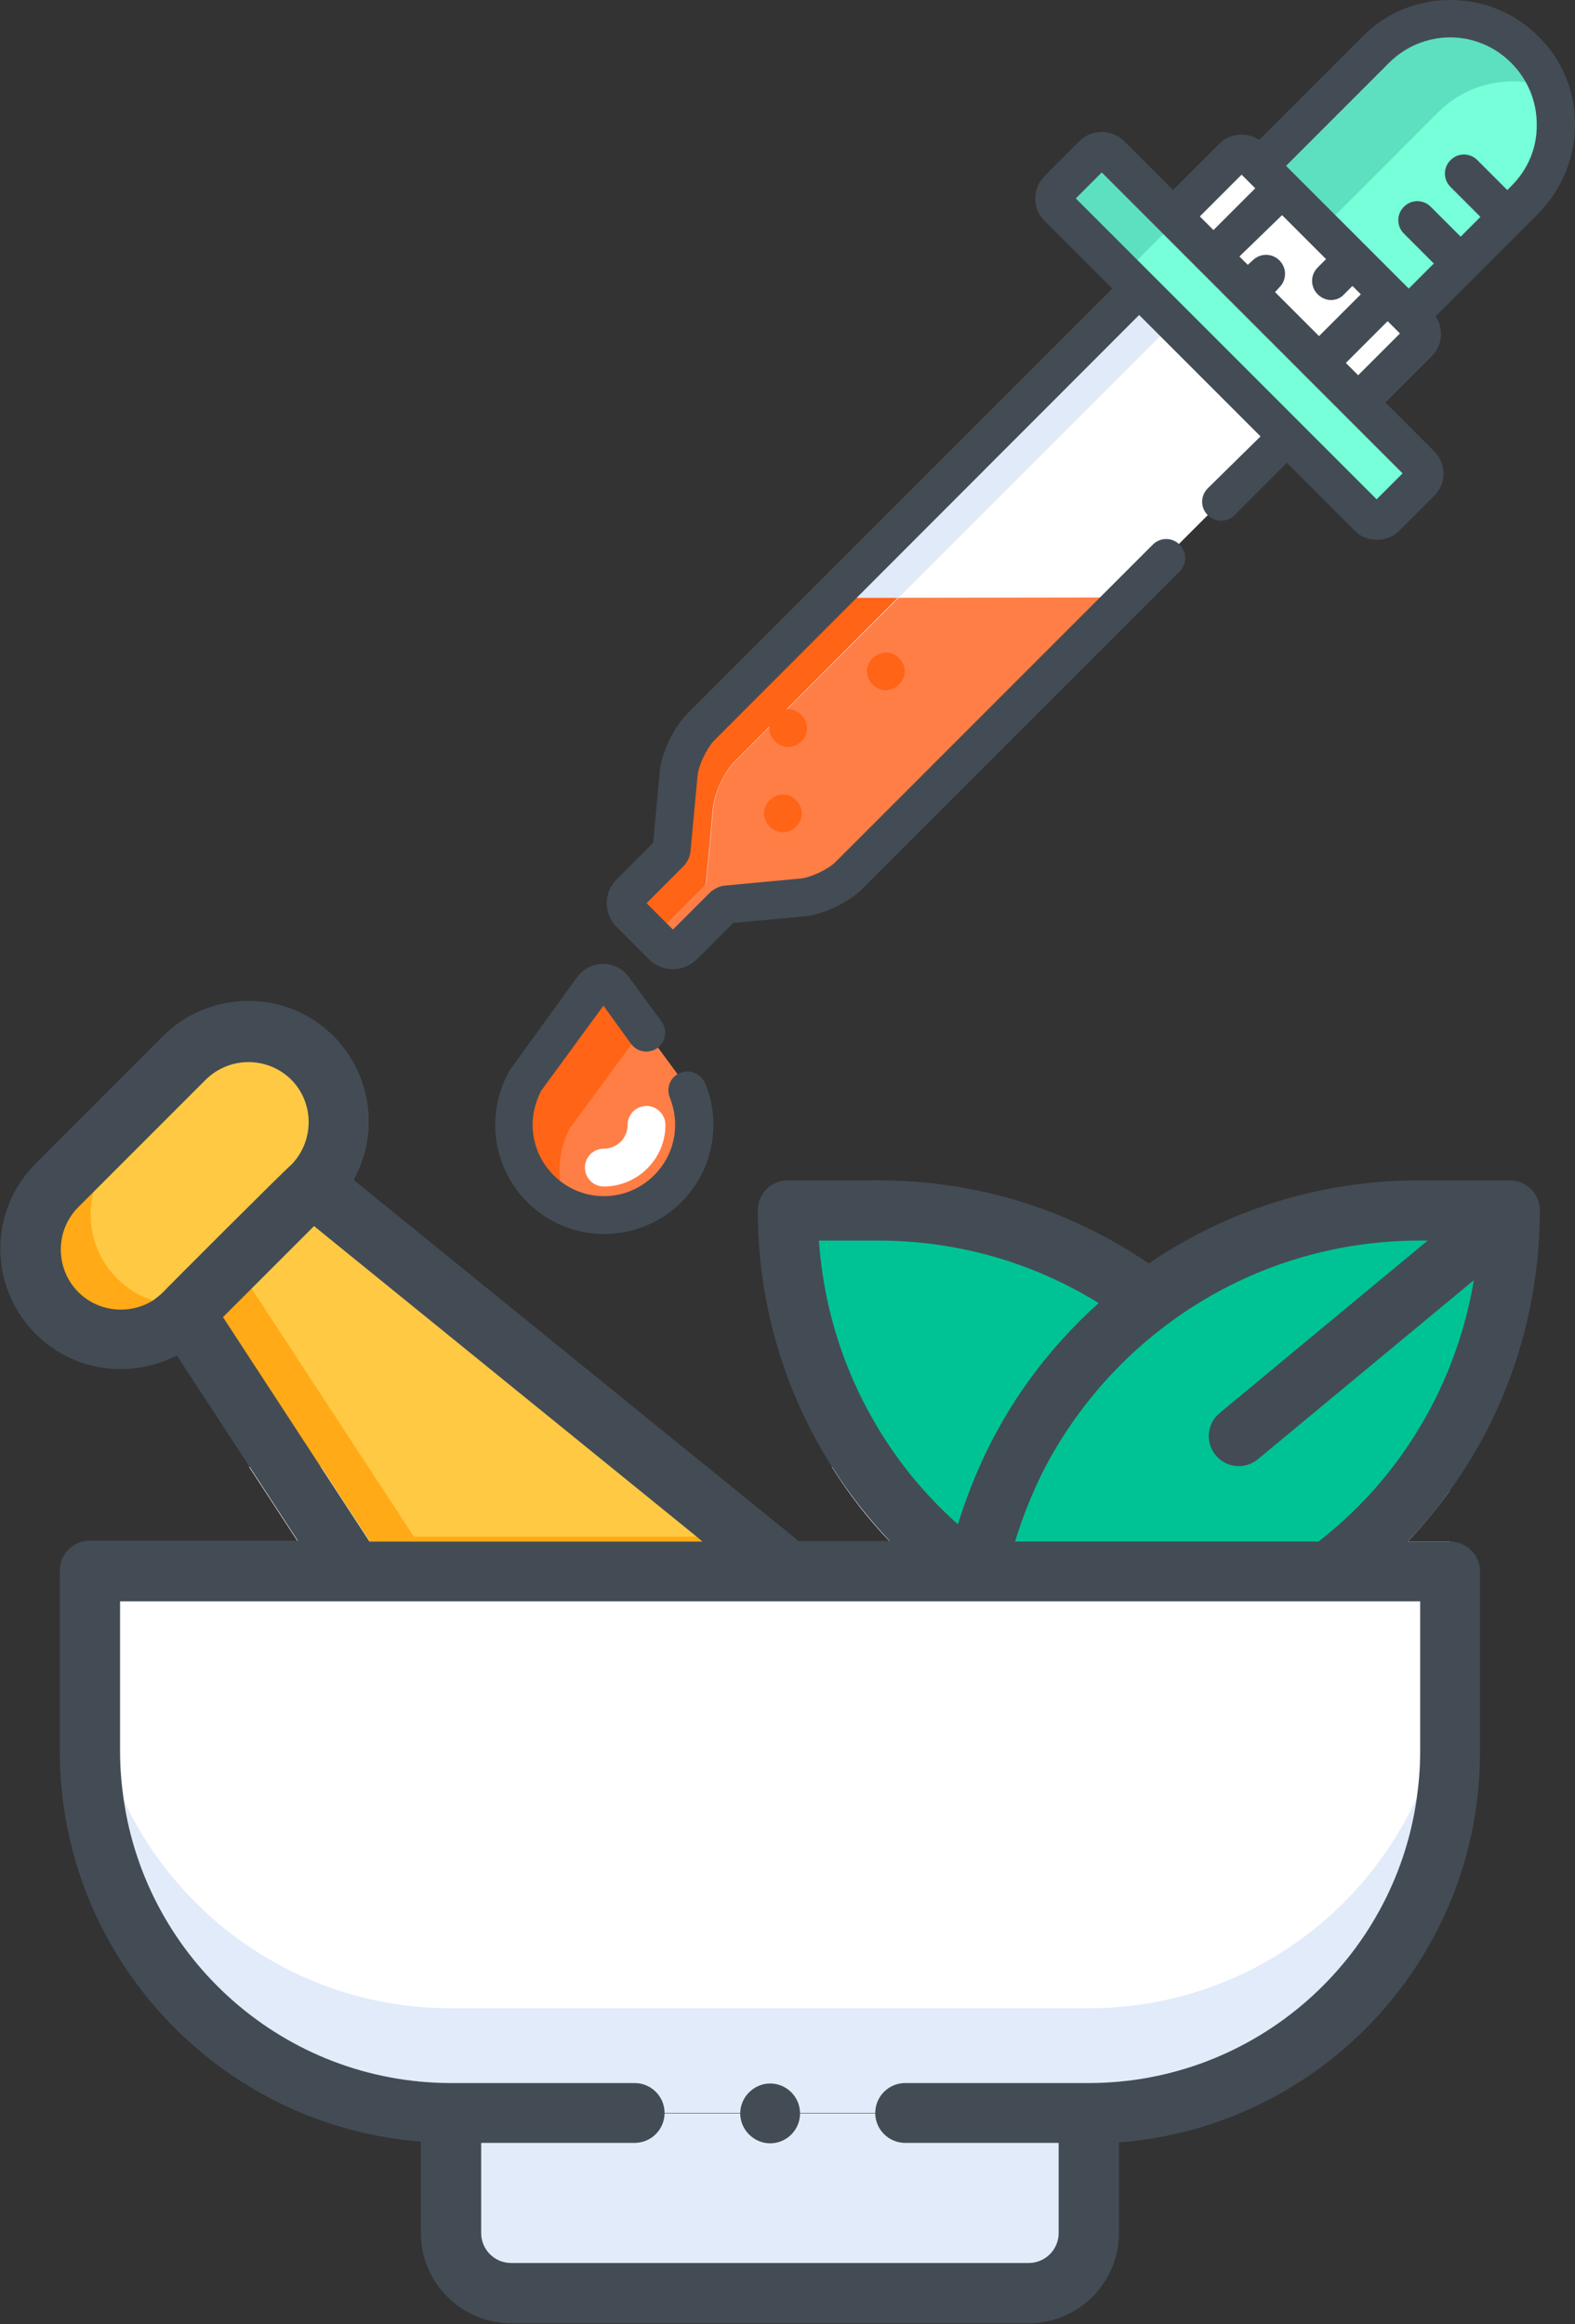 <?xml version="1.0" encoding="utf-8"?>
<!-- Generator: Adobe Illustrator 22.0.1, SVG Export Plug-In . SVG Version: 6.00 Build 0)  -->
<svg version="1.1" id="Layer_1" xmlns="http://www.w3.org/2000/svg" xmlns:xlink="http://www.w3.org/1999/xlink" x="0px" y="0px"
	 viewBox="0 0 358.1 528.3" style="enable-background:new 0 0 358.1 528.3;" xml:space="preserve">
<rect x="0" y="0" width="358.1" height="528.3" fill="#333333" stroke="none"/>
<style type="text/css">
	.st0{clip-path:url(#SVGID_2_);fill:#FFAA16;}
	.st1{clip-path:url(#SVGID_2_);fill:#FFC943;}
	.st2{clip-path:url(#SVGID_2_);fill:#E2EBF9;}
	.st3{clip-path:url(#SVGID_2_);fill:#FFFFFF;}
	.st4{clip-path:url(#SVGID_2_);fill:#00C395;}
	.st5{clip-path:url(#SVGID_2_);fill:#434C54;}
	.st6{clip-path:url(#SVGID_2_);fill:#FF7E45;}
	.st7{clip-path:url(#SVGID_2_);fill:#E1EAF8;}
	.st8{clip-path:url(#SVGID_2_);fill:#FFC843;}
	.st9{clip-path:url(#SVGID_2_);fill:#FF6417;}
	.st10{clip-path:url(#SVGID_2_);fill:#76FFD9;}
	.st11{clip-path:url(#SVGID_2_);fill:#5DE0BF;}
</style>
<g>
	<defs>
		<rect id="SVGID_1_" width="358.1" height="528.3"/>
	</defs>
	<clipPath id="SVGID_2_">
		<use xlink:href="#SVGID_1_"  style="overflow:visible;"/>
	</clipPath>
	<path class="st0" d="M70.9,240.4c8,8,8,21,0,29l-29,29c-8,8-21,8-29,0c-8-8-8-21,0-29l29-29C49.9,232.4,62.9,232.4,70.9,240.4"/>
	<polygon class="st0" points="179,357.2 80.3,357.2 41.9,298.5 70.9,269.5 	"/>
	<path class="st1" d="M82.2,264l-26.6,26.6c-5.7,5.7-13.8,7.3-20.9,5c-3-1-5.7-2.6-8.1-5c-5.4-5.4-7.1-13-5.3-19.9
		c0.9-3.4,2.7-6.5,5.3-9.2l29-29c1.9-1.9,4.1-3.4,6.4-4.3c5,1,9.8,3.5,13.7,7.4C83.4,243.3,85.6,254.4,82.2,264"/>
	<path class="st1" d="M180.1,349.3h-86l-36.9-56.4l-1.5-2.3L82.2,264c-0.5,1.5-1.2,2.9-1.9,4.3L180.1,349.3z"/>
	<path class="st2" d="M247.5,480.4v27.4c0,7.6-6.1,13.7-13.7,13.7H116.2c-7.6,0-13.7-6.1-13.7-13.7v-27.4H247.5z"/>
	<path class="st2" d="M329.6,357.2v41c0,45.3-36.8,82.1-82.1,82.1h-145c-45.3,0-82.1-36.8-82.1-82.1v-41H329.6z"/>
	<path class="st3" d="M329.6,338.9c-2.9,4-6.1,7.9-9.5,11.5h9.5v24c0,12.3-2.7,24-7.6,34.5c-13,28.1-41.5,47.6-74.5,47.6h-145
		c-33,0-61.5-19.5-74.5-47.6c-4.9-10.5-7.6-22.2-7.6-34.5v-24h47.3l-11.1-17h16.4l11.1,17h75.7l-1.3-1.1l-19.6-15.9h21.7l19.6,15.9
		l1.3,1.1h20.8c-5-5.2-9.4-10.9-13.2-17h140.6L329.6,338.9L329.6,338.9z"/>
	<path class="st4" d="M322.8,275.1c-23.1,0-44.4,7.6-61.6,20.5c-17.1-12.9-38.5-20.5-61.6-20.5h-20.5c0,33.6,16.1,63.4,41,82.1h82.1
		c24.9-18.7,41-48.5,41-82.1H322.8z"/>
	<path class="st5" d="M329.6,350.4h-9.5c3.4-3.6,6.6-7.4,9.5-11.5c13-18,20.5-40,20.5-63.8c0-3.8-3.1-6.8-6.8-6.8h-20.5
		c-22.2,0-43.4,6.5-61.6,18.9c-18.2-12.4-39.4-18.9-61.6-18.9h-20.5c-3.8,0-6.8,3.1-6.8,6.8c0,21.4,6.1,41.3,16.8,58.2
		c3.8,6.1,8.3,11.8,13.2,17h-20.8l-1.3-1.1l-19.6-15.9l-80.2-65.1c0.8-1.4,1.4-2.8,1.9-4.3v0c3.3-9.6,1.2-20.7-6.5-28.4
		c-3.9-3.9-8.7-6.4-13.7-7.4c-8.7-1.8-18.2,0.6-25,7.4l-29,29c-10.7,10.7-10.7,28,0,38.7c8.7,8.7,21.7,10.3,32.1,4.9l16.4,25.1
		l11.1,17H20.4c-3.8,0-6.8,3.1-6.8,6.8v41.1c0,46.7,36.3,85.2,82.1,88.7v20.8c0,11.3,9.2,20.5,20.5,20.5h117.7
		c11.3,0,20.5-9.2,20.5-20.5V487c45.9-3.5,82.1-41.9,82.1-88.7v-41.1C336.5,353.4,333.4,350.4,329.6,350.4 M322.8,282h1.8
		l-47.3,39.2c-2.9,2.4-3.3,6.7-0.9,9.6c2.4,2.9,6.7,3.3,9.6,0.9l49.1-40.7c-2.6,15.5-8.9,30-18.4,42.4c-4.8,6.3-10.5,12-16.9,17h-69
		c1.8-5.9,4.1-11.6,6.9-17C253.9,302.8,285.9,282,322.8,282 M186.2,282h13.4c18,0,35.1,4.9,50.2,14.2
		c-11.6,10.4-20.9,23.1-27.1,37.2c-1.9,4.3-3.5,8.6-4.9,13.1c-4.5-4-8.6-8.4-12.2-13.1C194.3,318.6,187.5,300.9,186.2,282
		 M37.1,293.7c-0.7,0.7-1.5,1.3-2.3,1.9c-5.3,3.3-12.4,2.7-17-1.9c-5.3-5.3-5.3-14,0-19.3l29-29c5.4-5.3,14-5.3,19.4,0
		c5.3,5.3,5.3,14,0,19.4C66.1,264.6,37.1,293.6,37.1,293.7 M50.7,299.4l6.5-6.5l14.2-14.2l67.4,54.7l19.6,15.9l1.3,1.1H84l-11.1-17
		L50.7,299.4z M247.5,473.5h-41.7c-3.8,0-6.8,3.1-6.8,6.8c0,3.8,3.1,6.8,6.8,6.8h34.9v20.5c0,3.8-3.1,6.8-6.8,6.8H116.2
		c-3.8,0-6.8-3.1-6.8-6.8v-20.5h34.9c3.8,0,6.8-3.1,6.8-6.8c0-3.8-3.1-6.8-6.8-6.8h-41.7c-37.9,0-69.3-28.1-74.5-64.6
		c-0.5-3.5-0.8-7-0.8-10.7v-34.2h295.6v34.2c0,3.6-0.3,7.2-0.8,10.7C316.9,445.4,285.4,473.5,247.5,473.5"/>
	<path class="st5" d="M181.9,480.4c0,3.8-3.1,6.8-6.8,6.8s-6.8-3.1-6.8-6.8s3.1-6.8,6.8-6.8S181.9,476.6,181.9,480.4"/>
	<path class="st3" d="M258.9,65.5l-99.7,99.7c-2.4,2.4-4.6,7.2-4.9,10.5l-1.6,17.1c0,0.3-0.2,0.6-0.4,0.8l-9.1,9.1
		c-1.3,1.3-1.3,3.4,0,4.7l7.4,7.4c0.7,0.6,1.5,1,2.4,1c0.9,0,1.7-0.3,2.4-1l9.1-9.1c0.2-0.2,0.5-0.4,0.8-0.4l17.1-1.6
		c3.3-0.3,8.2-2.6,10.5-4.9l99.7-99.7L258.9,65.5z"/>
	<path class="st6" d="M188.5,135.9l-29.3,29.3c-2.4,2.4-4.6,7.2-4.9,10.5l-1.6,17.1c0,0.3-0.2,0.6-0.4,0.8l-9.1,9.1
		c-1.3,1.3-1.3,3.4,0,4.7l7.4,7.4c0.6,0.7,1.5,1,2.4,1c0.9,0,1.7-0.3,2.4-1l9.1-9.1c0.2-0.2,0.5-0.4,0.8-0.4l17.1-1.6
		c3.3-0.3,8.2-2.6,10.5-4.9l63-63L188.5,135.9z"/>
	<path class="st7" d="M258.9,65.5l-99.7,99.7c-2.4,2.4-4.6,7.2-4.9,10.5l-1.6,17.1c0,0.3-0.2,0.6-0.4,0.8l-9.1,9.1
		c-1.3,1.3-1.3,3.4,0,4.7l7.4,7.4c0.1,0.1,0.2,0.1,0.3,0.2c-1.1-1.3-1-3.2,0.2-4.5l9.1-9.1c0.2-0.2,0.4-0.5,0.4-0.8l1.6-17.1
		c0.3-3.3,2.6-8.2,5-10.5l99.7-99.7L258.9,65.5z"/>
	<path class="st8" d="M188.5,135.9l-29.3,29.3L188.5,135.9z"/>
	<path class="st9" d="M151,210.6l9.1-9.1c0.2-0.2,0.4-0.5,0.4-0.8l1.6-17.1c0.3-3.3,2.6-8.2,4.9-10.5l37.1-37.2h-15.6l-29.3,29.3
		c-2.4,2.4-4.6,7.2-4.9,10.5l-1.6,17.1c0,0.3-0.2,0.6-0.4,0.8l-9.1,9.1c-1.3,1.3-1.3,3.4,0,4.7l7.4,7.4c0.1,0.1,0.2,0.1,0.3,0.2
		C149.7,213.8,149.8,211.9,151,210.6"/>
	<path class="st10" d="M346.7,11.3c-9.4-9.4-24.6-9.4-33.9,0l-26.4,26.4l34,34l26.4-26.4C356.1,35.9,356.1,20.7,346.7,11.3"/>
	<path class="st11" d="M346.7,11.3c-9.4-9.4-24.6-9.4-33.9,0l-26.4,26.4l14.2,14.2L327,25.5c6.8-6.8,16.8-8.7,25.3-5.5
		C351.1,16.8,349.3,13.9,346.7,11.3"/>
	<path class="st3" d="M308.8,91.4l13.6-13.6c1.1-1.1,1.1-2.9,0-4l-38.1-38.1c-1.1-1.1-2.9-1.1-4.1,0l-13.6,13.6L308.8,91.4z"/>
	<path class="st10" d="M248.5,35.1c1.1-1.1,2.9-1.1,4.1,0l70.4,70.5c1.1,1.1,1.1,2.9,0,4l-7.9,7.9c-1.1,1.1-2.9,1.1-4,0l-70.5-70.5
		c-1.1-1.1-1.1-2.9,0-4L248.5,35.1z"/>
	<path class="st11" d="M257.6,60.1l7.9-7.9c1.1-1.1,2.9-1.1,4,0l-17-17c-1.1-1.1-2.9-1.1-4,0l-7.9,7.9c-1.1,1.1-1.1,2.9,0,4l17,17
		C256.5,63,256.5,61.2,257.6,60.1"/>
	<path class="st6" d="M137.3,276.2c-11.3,0-20.5-9.2-20.5-20.5c0-3.4,0.8-6.8,2.4-9.7c0.1-0.1,0.2-0.3,0.3-0.4l15.5-21.1
		c0.5-0.7,1.4-1.2,2.3-1.2c0.9,0,1.8,0.4,2.3,1.2l15.5,21.1c0.1,0.1,0.2,0.3,0.3,0.4c1.6,3,2.4,6.3,2.4,9.7
		C157.8,267,148.6,276.2,137.3,276.2"/>
	<path class="st9" d="M127.2,266.1c0-3.4,0.8-6.8,2.4-9.7c0.1-0.2,0.2-0.3,0.3-0.4l15.5-21.1c0.3-0.4,0.7-0.7,1.1-0.9l-6.9-9.5
		c-0.5-0.7-1.4-1.2-2.3-1.2s-1.8,0.4-2.3,1.2l-15.5,21.1c-0.1,0.1-0.2,0.3-0.3,0.4c-1.6,3-2.4,6.3-2.4,9.7c0,8.3,5,15.5,12.2,18.7
		C127.9,271.9,127.2,269.1,127.2,266.1"/>
	<path class="st3" d="M147,251.4c-2.4,0-4.3,1.9-4.3,4.3c0,3-2.4,5.4-5.4,5.4c-2.4,0-4.3,1.9-4.3,4.3c0,2.4,1.9,4.3,4.3,4.3
		c7.7,0,14-6.3,14-14C151.3,253.4,149.4,251.4,147,251.4"/>
	<path class="st9" d="M198.4,149.6c-0.8,0.8-1.3,1.9-1.3,3c0,1.1,0.5,2.2,1.3,3c0.8,0.8,1.9,1.3,3,1.3s2.2-0.5,3-1.3
		c0.8-0.8,1.3-1.9,1.3-3c0-1.1-0.5-2.2-1.3-3c-0.8-0.8-1.9-1.3-3-1.3C200.3,148.4,199.2,148.8,198.4,149.6"/>
	<path class="st9" d="M182.2,162.5c-0.8-0.8-1.9-1.3-3-1.3c-1.1,0-2.2,0.5-3,1.3c-0.8,0.8-1.3,1.9-1.3,3s0.5,2.2,1.3,3
		c0.8,0.8,1.9,1.3,3,1.3c1.1,0,2.2-0.5,3-1.3c0.8-0.8,1.3-1.9,1.3-3C183.4,164.4,183,163.3,182.2,162.5"/>
	<path class="st9" d="M178,180.6c-1.1,0-2.2,0.5-3,1.3c-0.8,0.8-1.3,1.9-1.3,3s0.5,2.2,1.3,3c0.8,0.8,1.9,1.3,3,1.3
		c1.1,0,2.2-0.5,3-1.3c0.8-0.8,1.3-1.9,1.3-3c0-1.1-0.5-2.2-1.3-3C180.2,181,179.1,180.6,178,180.6"/>
	<path class="st5" d="M358.1,28.3c0-7.6-2.9-14.7-8.3-20c-5.3-5.3-12.4-8.3-20-8.3c-7.6,0-14.7,2.9-20,8.3l-23.5,23.5
		c-1.2-0.8-2.6-1.2-4-1.2c-1.9,0-3.7,0.7-5.1,2.1l-10.5,10.5l-11.1-11.1c-1.4-1.4-3.2-2.1-5.1-2.1s-3.7,0.7-5.1,2.1l-7.9,7.9
		c-1.3,1.4-2.1,3.1-2.1,5.1s0.7,3.7,2.1,5.1l15.4,15.4l-96.7,96.7c-3.1,3.1-5.8,8.9-6.2,13.2l-1.5,16.1l-8.3,8.3c-3,3-3,7.8,0,10.8
		l7.4,7.4c1.4,1.4,3.4,2.2,5.4,2.2c2,0,3.9-0.8,5.4-2.2l8.3-8.3l16.1-1.5c4.3-0.4,10.1-3.1,13.2-6.2l72.2-72.2
		c1.7-1.7,1.7-4.4,0-6.1c-1.7-1.7-4.4-1.7-6.1,0l-72.2,72.2c-1.6,1.6-5.6,3.5-7.9,3.7l-17.1,1.6c-1.3,0.1-2.5,0.7-3.5,1.6l-8.4,8.4
		l-6-6l8.4-8.4c0.9-0.9,1.5-2.2,1.6-3.5l1.6-17.1c0.2-2.3,2.1-6.2,3.7-7.9L259,71.6l27.6,27.6L274.6,111c-1.7,1.7-1.7,4.4,0,6.1
		c1.7,1.7,4.4,1.7,6.1,0l11.9-11.9l15.4,15.4c1.3,1.4,3.1,2.1,5.1,2.1c1.9,0,3.7-0.7,5.1-2.1l7.9-7.9c2.8-2.8,2.8-7.3,0-10.1
		l-11.1-11.1l10.5-10.5c2.5-2.5,2.8-6.3,0.9-9.1l23.5-23.5C355.1,43,358.1,35.9,358.1,28.3 M291.5,48.9l10,10l-1.9,1.9
		c-1.7,1.7-1.7,4.4,0,6.1c0.8,0.8,1.9,1.3,3,1.3c1.1,0,2.2-0.4,3-1.3l1.9-1.9l1.9,1.9l-9.5,9.5l-10-10l1-1.1c1.7-1.7,1.7-4.4,0-6.1
		c-1.7-1.7-4.4-1.7-6.1,0l-1.1,1l-1.9-1.9L291.5,48.9z M282.3,39.7l3.1,3.1l-9.5,9.5l-3.1-3.1L282.3,39.7z M318.9,107.6l-5.9,5.9
		l-68.4-68.4l5.9-5.9L318.9,107.6z M308.8,85.3l-2.8-2.8l9.5-9.5l2.8,2.8L308.8,85.3z M343.7,42.2l-1,1l-6.8-6.8
		c-1.7-1.7-4.4-1.7-6.1,0c-1.7,1.7-1.7,4.4,0,6.1l6.8,6.8l-4.5,4.5l-6.8-6.8c-1.7-1.7-4.4-1.7-6.1,0c-1.7,1.7-1.7,4.4,0,6.1l6.8,6.8
		l-5.7,5.7l-27.9-27.9l23.4-23.4c3.7-3.7,8.7-5.8,13.9-5.8c5.3,0,10.2,2.1,13.9,5.8c3.7,3.7,5.8,8.7,5.8,13.9
		C349.5,33.6,347.4,38.5,343.7,42.2"/>
	<path class="st5" d="M154.6,243.9c-2.2,0.9-3.2,3.4-2.3,5.6c0.8,2,1.2,4.1,1.2,6.2c0,8.9-7.3,16.2-16.2,16.2
		c-8.9,0-16.2-7.3-16.2-16.2c0-2.7,0.7-5.3,1.9-7.7c0,0,0,0,0,0l14.2-19.4l6.3,8.7c1.4,1.9,4.1,2.3,6,0.9c1.9-1.4,2.3-4.1,0.9-6
		l-7.5-10.2c-1.3-1.8-3.5-2.9-5.8-2.9c-2.3,0-4.4,1.1-5.8,2.9L116.1,243c-0.2,0.3-0.4,0.6-0.6,1c-1.9,3.6-2.9,7.6-2.9,11.7
		c0,13.7,11.1,24.8,24.8,24.8c13.7,0,24.8-11.1,24.8-24.8c0-3.3-0.6-6.5-1.9-9.5C159.3,244,156.8,243,154.6,243.9"/>
</g>
</svg>
